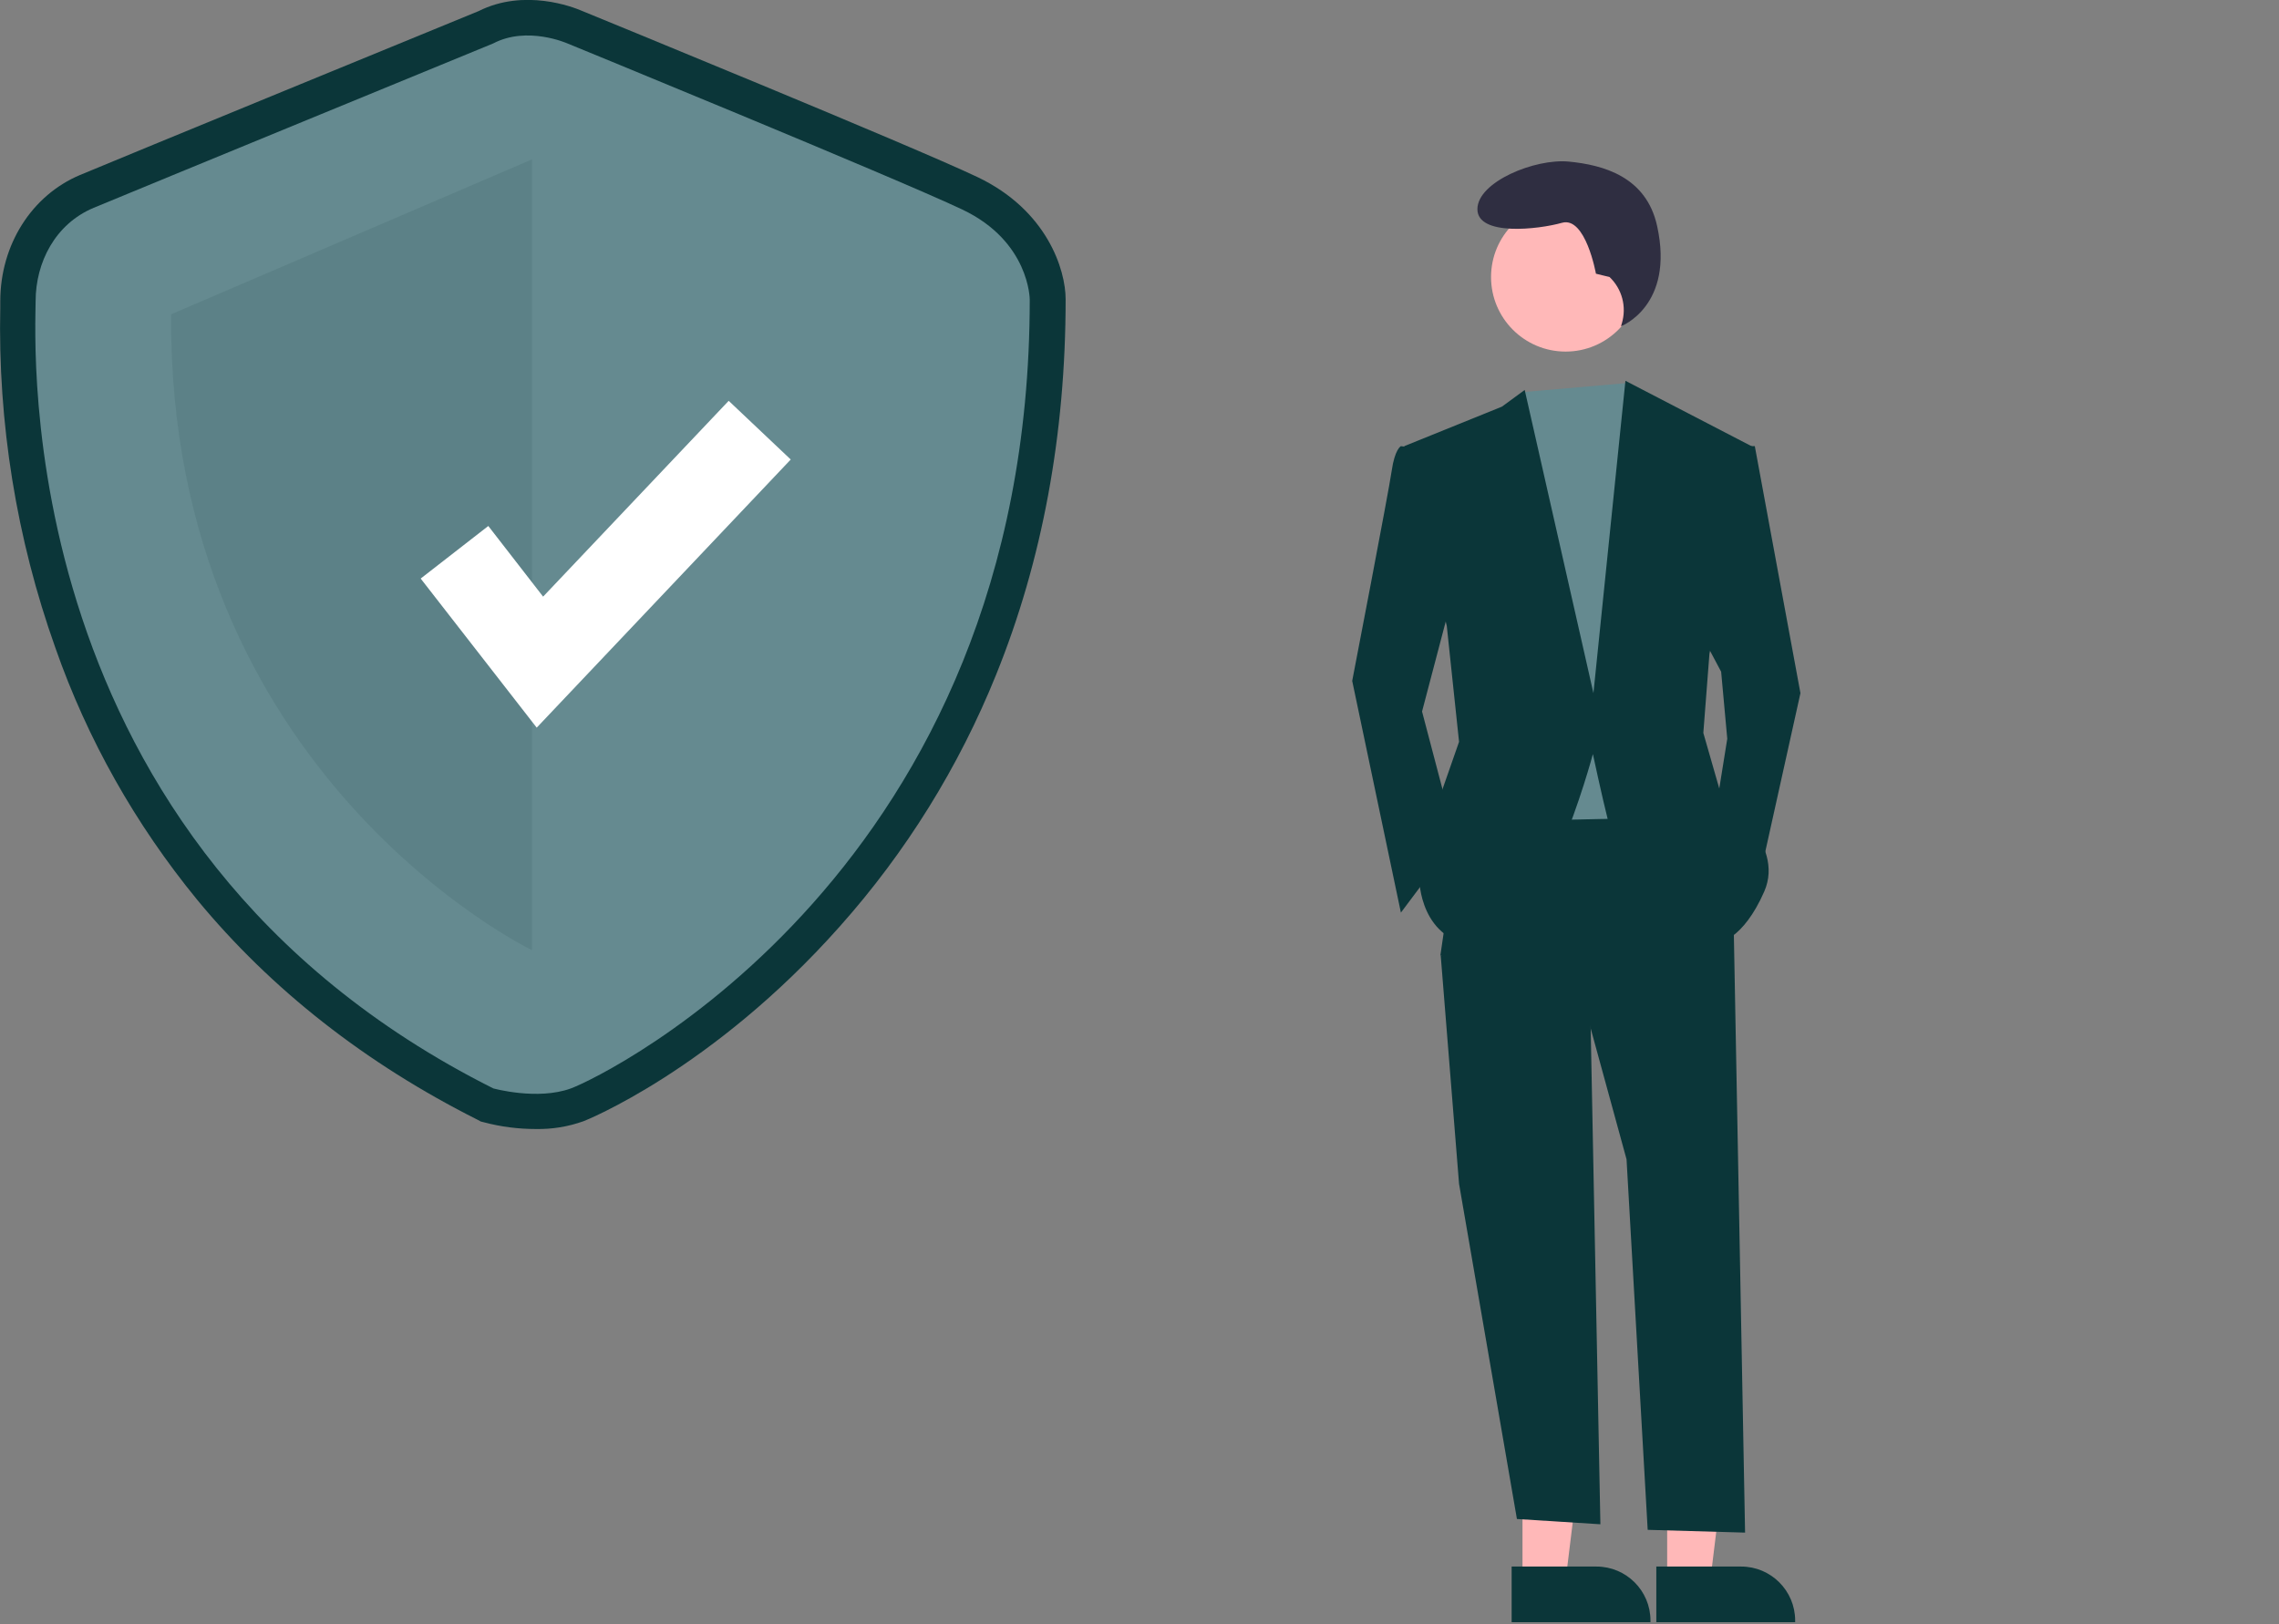 <?xml version="1.0" encoding="utf-8"?>
<!-- Generator: Adobe Illustrator 24.2.0, SVG Export Plug-In . SVG Version: 6.00 Build 0)  -->
<svg version="1.1" id="Layer_1" xmlns="http://www.w3.org/2000/svg" xmlns:xlink="http://www.w3.org/1999/xlink" x="0px" y="0px"
	 viewBox="0 0 819.1 584" style="enable-background:new 0 0 819.1 584;" xml:space="preserve">
<rect x="0" y="0" width="819.1" height="584" fill="#808080" stroke="none"/>
<style type="text/css">
	.st0{fill:#0B3639;}
	.st1{fill:#658A90;}
	.st2{opacity:0.1;fill:#0B3639;enable-background:new    ;}
	.st3{fill:#FFFFFF;}
	.st4{fill:#FFB8B8;}
	.st5{fill:#2F2E41;}
</style>
<path class="st0" d="M192.6,405.9c-6.3,0-12.6-0.8-18.6-2.4l-1.2-0.3l-1.1-0.6c-40.2-20.2-74.2-46.8-100.9-79.2
	c-22.1-27-39.4-57.6-50.9-90.5C5.9,193.6-0.8,152,0.1,110.3c0-0.9,0-1.6,0-2c0-20.3,11.3-38.1,28.7-45.4C42.1,57.3,163.2,7.6,172,4
	c16.5-8.3,34.1-1.4,36.9-0.2c6.3,2.6,118.3,48.4,142.5,59.9c24.9,11.9,31.6,33.2,31.6,43.9c0,48.6-8.4,94-25,135
	c-13.4,33.2-32.4,63.8-56.2,90.5c-45.8,51.6-91.7,69.9-92.1,70C204.1,405.1,198.4,406,192.6,405.9z M181.8,379.2
	c4,0.9,13.1,2.2,19.1,0.1c7.6-2.8,46-22.7,81.8-63c49.6-55.8,74.7-125.9,74.7-208.4c-0.1-1.7-1.3-13.6-17.1-21.1
	c-23.7-11.3-140.1-58.9-141.3-59.4l-0.3-0.1c-2.4-1-10.2-3.2-15.6-0.4l-1.1,0.5c-1.3,0.5-129.9,53.3-143.6,59.1
	c-9.6,4-13,13.9-13,21.8c0,0.6,0,1.4,0,2.5C24.4,167.2,37.5,306.1,181.8,379.2z"/>
<path class="st1" d="M177.3,15.6c0,0-129.7,53.3-143.6,59.1s-20.9,19.7-20.9,33.6c0,13.9-10.4,195.3,164.5,283c0,0,15.9,4.4,27.9,0
	s164.9-78.5,164.9-283.6c0,0,0-20.9-24.3-32.4S203.9,15.6,203.9,15.6S189.5,9.2,177.3,15.6z"/>
<path class="st2" d="M191.2,57.3v284.3c0,0-130.9-63-129.7-228.6L191.2,57.3z"/>
<polygon class="st3" points="192.9,261.6 151.2,208 175.5,189.1 195.2,214.5 261.9,144.1 284.2,165.2 "/>
<polygon class="st4" points="547.2,568.2 562.7,568.2 570,508.6 547.2,508.6 "/>
<path class="st0" d="M543.3,563.2l30.5,0h0c10.7,0,19.4,8.7,19.4,19.4v0.6l-49.9,0L543.3,563.2z"/>
<polygon class="st4" points="599.2,568.2 614.7,568.2 622,508.6 599.2,508.6 "/>
<path class="st0" d="M595.3,563.2l30.5,0h0c10.7,0,19.4,8.7,19.4,19.4v0.6l-49.9,0L595.3,563.2z"/>
<polygon class="st0" points="571.5,358.8 575.2,548 545.2,546.1 524.4,425.6 517.8,343.4 "/>
<path class="st0" d="M623,327l4.2,224l-35-1l-7.6-133.2l-13.2-48.2l-53.7-25.2l8.8-60.3l78.9-1.1L623,327z"/>
<circle class="st4" cx="562.7" cy="99.6" r="26.8"/>
<polygon class="st1" points="584.9,137.7 589,144 600,174.6 591.2,294.1 539.7,295.2 533.2,158.2 546.9,141 "/>
<path class="st0" d="M512.3,161.5l-8.8-1.1c0,0-2.2,1.1-3.3,8.8S486,244.8,486,244.8l17.5,83.3l19.7-26.3l-12.1-46l12.1-46
	L512.3,161.5z"/>
<polygon class="st0" points="624.1,160.4 630.7,160.4 647.1,249.2 631.8,318.2 616.4,293 620.8,265.6 618.6,241.5 611,227.2 "/>
<path class="st5" d="M578.5,99.6l-4.9-1.2c0,0-3.7-20.7-12.2-18.3S531,85,531,75.2s20.7-18.3,32.9-17.1s27.8,5.3,31.7,23.2
	c6.3,28.7-13,36-13,36l0.3-1C584.7,110.3,583,103.9,578.5,99.6z"/>
<path class="st0" d="M504.7,160.4l35.1-14.2l8.2-6l24.7,109l11.5-112.3l45.5,23.6l-15.3,74.5l-2.2,28.5l6.6,23c0,0,23,16.4,15.3,34
	S617.5,339,617.5,339s-37.3-35.1-39.5-43.8s-5.5-24.1-5.5-24.1s-18.6,70.1-40.5,69S510.1,316,510.1,316l5.5-24.1l8.8-25.2l-4.4-41.6
	L504.7,160.4z"/>
</svg>
